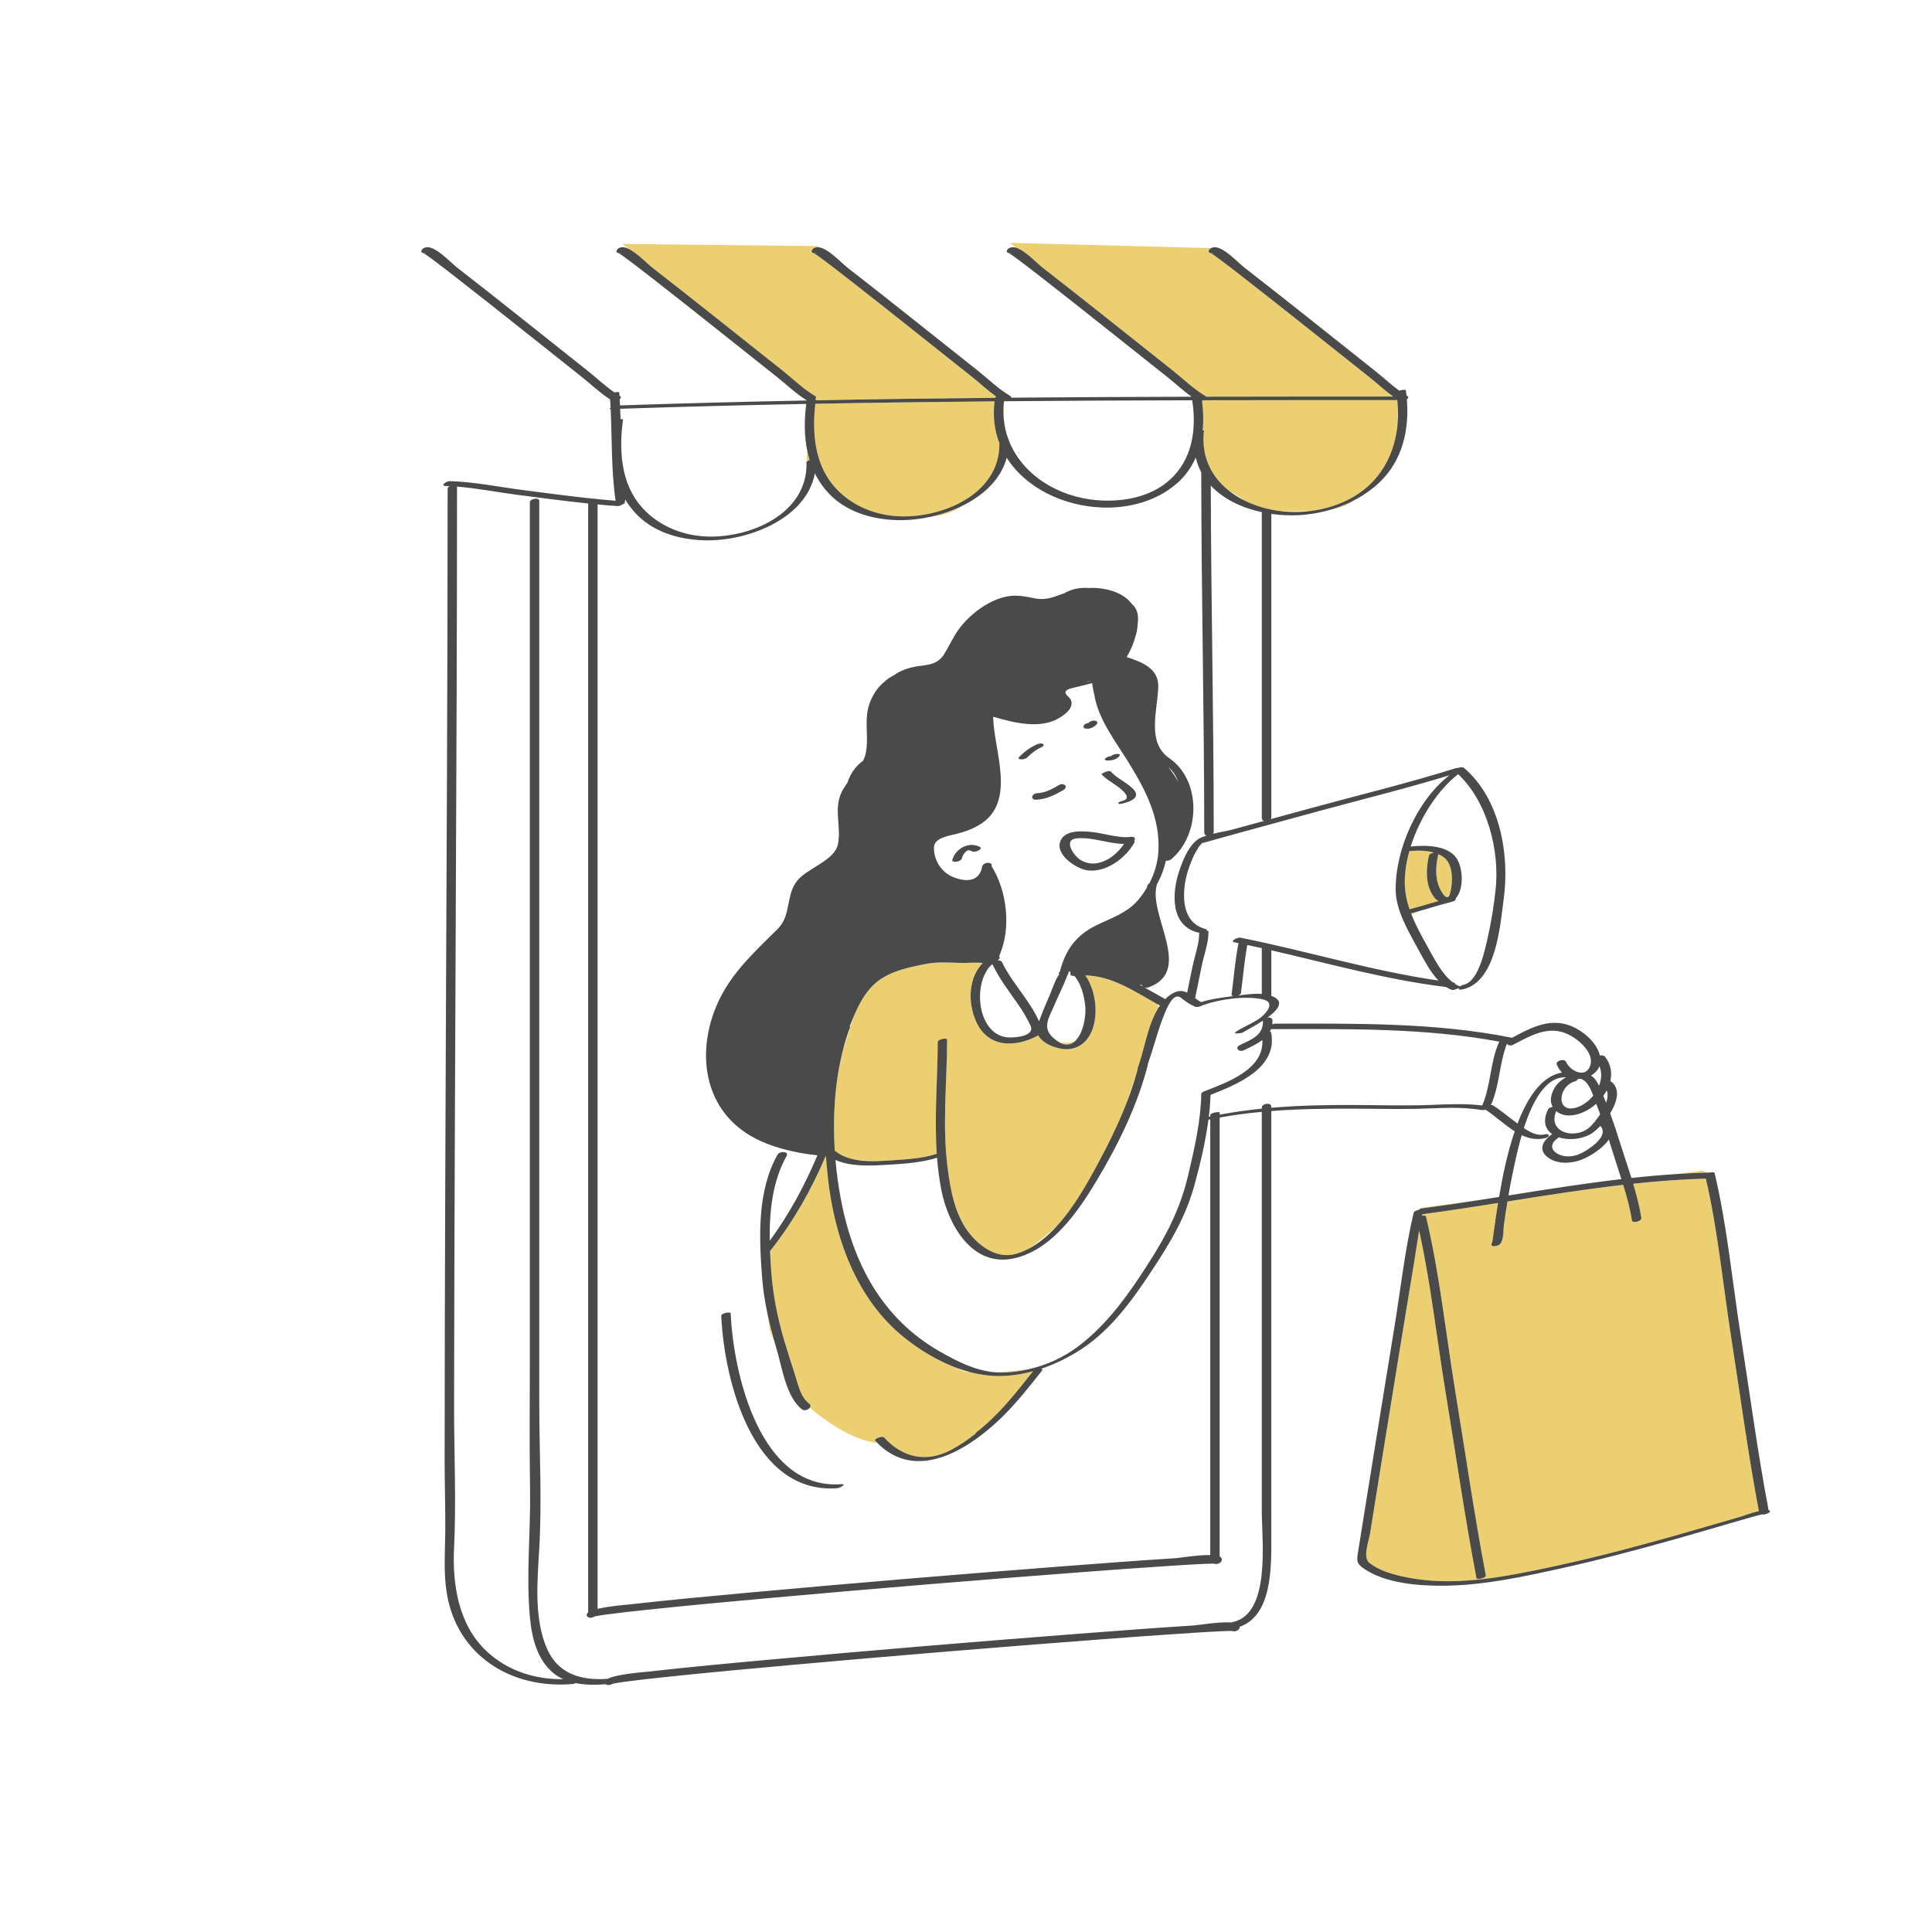 <?xml version="1.0" standalone="no"?>
<svg version="1.1" id="Layer_1" xmlns="http://www.w3.org/2000/svg" xmlns:xlink="http://www.w3.org/1999/xlink" x="0px" y="0px" width="595.28px" height="595.28px" viewBox="0 0 595.28 595.28" enable-background="new 0 0 595.28 595.28" xml:space="preserve">
<path id="color_x5F_2" fill="#ebcf71" d="M434.918,281.814c-0.053-0.135-0.107-0.269-0.159-0.404
	c0.876-0.232,1.752-0.466,2.623-0.715L434.918,281.814z M445.836,276.426c0.276-0.314,0.608-0.714,0.95-1.167
	c0.01-0.031,0.021-0.053,0.029-0.085c0.811-2.962,1.029-8.18-1.43-10.566c-0.624-0.606-1.383-1.071-2.218-1.434
	c-0.741,3.262-1.075,6.94,0.263,10.113C443.887,274.369,444.948,276.389,445.836,276.426z M434.309,280.17
	c2.99-0.789,5.947-1.696,8.919-2.551c-0.477-0.26-0.912-0.601-1.26-1.051c-2.837-3.683-2.661-8.675-1.68-12.987
	c0.099-0.431,0.848-0.763,1.559-0.88c-2.437-0.697-5.279-0.696-7.604-0.472c-1.185,4.243-1.687,8.476-1.258,12.295
	C433.196,276.409,433.669,278.301,434.309,280.17z M437.61,372.457c0.149-0.062,0.311-0.109,0.481-0.131
	c5.772-0.759,11.534-1.616,17.292-2.509l-17.725,2.343L437.61,372.457z M525.599,363.144c-7.499,0.215-14.959,0.785-22.395,1.577
	c1.059,3.515,1.985,7.056,2.521,10.568c0.156,1.024-2.758,1.697-2.898,0.776c-0.558-3.655-1.564-7.347-2.691-11
	c-11.928,1.366-23.797,3.252-35.667,5.136c-0.396,2.41-0.766,4.823-1.103,7.243c-0.212,1.521,0.076,5.632-1.805,6.267
	c-0.389,0.13-1.551,0.525-1.892,0.07c-0.093-0.124-0.128-0.198-0.153-0.343c-0.029-0.173,0.057-0.338,0.214-0.485
	c0.035-0.123,0.075-0.281,0.112-0.519c0.133-0.843,0.25-1.688,0.366-2.533c0.358-2.589,0.718-5.179,1.128-7.76
	c0.078-0.494,0.16-0.987,0.241-1.481c-7.772,1.23-15.548,2.436-23.343,3.467c-0.034,0.154-0.064,0.309-0.098,0.463
	c0.608-0.107,1.168-0.065,1.24,0.238c4.197,17.644,6.11,36.115,9.041,53.999c3.09,18.852,5.817,37.811,9.389,56.58
	c0.149,0.789-2.766,1.473-2.898,0.776c-3.637-19.116-6.412-38.426-9.56-57.627c-2.679-16.347-4.518-33.186-8.085-49.41
	c-0.564,3.326-1.035,6.676-1.584,9.979c-3.127,18.818-6.178,37.648-9.22,56.48c-1.45,8.979-2.896,17.958-4.334,26.94
	c-0.361,2.256-2.31,7.293-0.229,8.962c2.791,2.238,6.513,3.384,9.953,4.167c13.572,3.09,27.259,0.972,40.705-1.73
	c2.379-0.479,4.749-0.996,7.119-1.516c6.6-1.516,13.686-3.232,20.655-4.97c3.031-0.792,6.057-1.605,9.078-2.437
	c9.004-2.477,17.956-5.126,26.928-7.716c0.45-0.13,3.23-1.159,5.593-1.723c-3.337-17.669-5.712-35.561-8.493-53.322
	C530.894,396.017,529.313,379.188,525.599,363.144z M542.45,466.371c0.018,0.042,0.041,0.069,0.063,0.1
	c0.002,0,0.005-0.001,0.007-0.002C542.492,466.439,542.466,466.409,542.45,466.371z M524.659,360.659l-8.117,1.073
	c2.996-0.196,5.997-0.348,9.005-0.439L524.659,360.659z M296.583,155.809c-3.034,1.5-6.308,2.62-9.57,3.362
	c0.049-0.004,0.1-0.008,0.147-0.012C290.893,158.848,293.896,157.657,296.583,155.809z M307.931,136.575
	c-1.486-3.848-2.069-8.179-1.494-12.918c-18.406,0.166-36.811,0.405-55.213,0.749c-1,8.576-0.294,18.035,5.368,24.961
	c4.854,5.937,12.237,9.218,19.832,9.682C289.944,159.874,308.142,152.415,307.931,136.575z M309.244,124.719
	c-0.114,1.56-0.095,3.076,0.052,4.542C309.327,127.4,309.289,125.809,309.244,124.719z M248.764,142.063
	c0.176-0.125,0.424-0.233,0.697-0.319c-0.274-0.895-0.52-1.799-0.713-2.718l-0.255,2.801L248.764,142.063z M248.501,123.298
	l0.006,0.097c0.049-0.001,0.097-0.002,0.145-0.003C248.601,123.362,248.552,123.328,248.501,123.298z M251.083,121.968
	c0.484,0.283,0.42,0.644,0.099,0.957c0.138,0.02,0.221,0.055,0.214,0.107c-0.014,0.101-0.024,0.204-0.038,0.305
	c18.419-0.351,36.839-0.593,55.261-0.764c0.071-0.149,0.18-0.282,0.315-0.397c-2.543-1.815-4.925-4.054-7.309-5.944
	c-6.463-5.125-12.914-10.267-19.376-15.394c-6.528-5.18-13.056-10.361-19.636-15.474c-2.334-1.814-4.667-3.631-7.042-5.392
	c-0.703-0.522-1.405-1.049-2.131-1.541c-0.739-0.501-1.131-0.332-0.041-0.424c0.033-0.022,0.067-0.044,0.102-0.067
	c-0.808,0.148-1.593-0.028-1.399-0.674c0.003-0.008,0.005-0.017,0.008-0.026c0.198-0.665,0.98-1.012,1.624-1.067
	c0.171-0.015,0.348-0.008,0.529,0.013l-0.436-0.36l-60-0.667l1.716,1.454c2.679,1.219,5.846,4.616,7.446,5.855
	c6.652,5.151,13.249,10.377,19.841,15.606c6.785,5.382,13.558,10.78,20.344,16.162C244.366,116.768,247.55,119.907,251.083,121.968z
	 M418.155,153.643c-2.4,1.34-4.953,2.416-7.588,3.229C413.468,156.337,415.922,155.223,418.155,153.643z M424.386,146.774
	c3.227-4.031,5.071-8.602,5.87-13.412c0.372-3.374,0.413-6.647,0.37-8.956c-0.027-0.375-0.064-0.751-0.102-1.127
	c-19.895,0-39.791,0.001-59.688,0.043c-0.151,0.072-0.313,0.133-0.477,0.182c0.41,3.024,0.508,6.097,0.203,9.094
	c0.243,0.007,0.402,0.043,0.395,0.109c-0.504,4.359,0.235,8.171,1.854,11.425c0.106,0.106,0.179,0.242,0.211,0.408
	c1.379,2.61,3.333,4.846,5.681,6.697c1.406,0.735,3.227,1.784,4.699,2.958c3.154,1.575,6.666,2.637,10.262,3.165
	c3.239,0.212,6.869,0.209,10.188,0.078C411.685,156.436,419.374,153.036,424.386,146.774z M371.614,122.225
	c19.218-0.042,38.436-0.045,57.651-0.045c-2.544-1.815-4.928-4.056-7.313-5.947c-6.464-5.125-12.915-10.267-19.377-15.394
	c-6.528-5.18-13.056-10.361-19.636-15.474c-2.334-1.814-4.667-3.631-7.041-5.392c-0.704-0.522-1.406-1.049-2.131-1.541
	c-0.74-0.501-1.131-0.332-0.042-0.424c0.034-0.022,0.067-0.044,0.102-0.067c-0.808,0.148-1.593-0.028-1.399-0.674
	c0.002-0.008,0.005-0.017,0.008-0.026c0.107-0.362,0.393-0.621,0.73-0.799l-62.007-1.615l1.903,1.503
	c2.808,0.846,6.431,4.785,8.18,6.139c6.652,5.151,13.248,10.377,19.84,15.606c6.785,5.382,13.559,10.78,20.345,16.162
	c3.192,2.532,6.376,5.671,9.909,7.732C371.474,122.048,371.559,122.135,371.614,122.225z M285.659,450.159
	c0.459-0.058,1.033-0.209,1.681-0.424c-0.941,0.198-1.884,0.331-2.823,0.401C284.923,450.182,285.313,450.203,285.659,450.159z
	 M237.159,409.659c0,0,0.648,1.768,1.621,4.271c-0.875-3.042-1.67-6.093-2.321-9.171L237.159,409.659z M299.032,422.824
	c-0.496-0.042-0.959-0.096-1.373-0.165c-0.709-0.118-1.656-0.517-2.769-1.125c-6.019-2.205-11.681-5.686-16.497-9.584
	c-14.704-11.904-21.316-30.892-23.327-49.189c-0.234-2.134-0.429-4.313-0.583-6.515c-0.027-0.003-0.062-0.007-0.094-0.01
	c-4.423,10.37-9.924,20.113-16.948,29.031c-0.042,0.053-0.108,0.103-0.187,0.152c0.089,2.199,0.228,4.368,0.385,6.479
	c0.543,7.292,1.965,14.367,4.057,21.371c1.042,3.488,2.155,6.952,3.272,10.417c1.007,3.125,1.645,6.699,4.355,8.825
	c0.48,0.377,0.478,0.813,0.229,1.182c2.409,2.248,5.191,4.128,8.105,5.969c5.643,3.564,10.037,4.651,12.686,4.953
	c-0.228-0.23-0.457-0.452-0.682-0.699c-0.513-0.563,2.197-1.591,2.723-1.015c5.681,6.234,13.05,7.938,20.791,3.779
	c2.684-1.441,5.165-3.155,7.516-5.044c-0.032-0.107,0.045-0.253,0.295-0.447c6.93-5.397,11.908-11.878,17.322-18.688
	c-3.453,0.943-6.996,1.482-10.527,1.485C304.845,423.986,301.912,423.562,299.032,422.824z M309.688,422.897
	c2.331-0.106,4.646-0.437,6.922-0.938c-2.458,0.272-6.353,0.66-10.143,0.856C307.521,422.911,308.592,422.947,309.688,422.897z
	 M356.565,309.38c-7.208-4.038-13.895-8.653-22.159-8.85c5.074,7.176,4.457,21.848-5.181,22.73c-2.727,0.25-7.79-1.347-9.319-4.233
	c-6.982,3.794-15.597,3.965-19.231-4.471c-2.545-5.908-2.27-13.316,2.151-17.848c-2.185-0.244-4.899,0.032-6.69-0.018
	c-3.516-0.098-7.26-0.382-10.734,0.289c-5.741,1.108-12.28,2.415-16.556,6.773c-2.511,2.56-4.136,5.597-5.521,8.794
	c-1.503,4.366-2.8,8.481-3.875,12.098c-2.306,9.627-2.891,19.952-2.237,29.994c0.123,0.023,0.229,0.063,0.31,0.126
	c1.693,1.354,3.797,2.132,6.051,2.556c2.301,0.179,4.937,0.34,7.529,0.407c1.361-0.051,2.678-0.142,3.892-0.229
	c4.337-0.313,9.399-0.551,13.628-2.003c-0.77-11.419,0.252-22.902,0.305-34.374c0.005-0.987,2.901-1.469,2.898-0.776
	c-0.061,13.211-1.543,26.454,0.16,39.629c0.847,6.543,2.172,13.857,6.158,19.317c3.252,4.454,8.842,8.694,14.709,7.085
	c1.412-0.387,2.77-0.94,4.08-1.623c2.826-1.943,6.014-4.603,8.552-6.832c5.398-5.87,9.618-13.49,12.826-19.456
	c3.197-5.945,6.257-12.146,8.755-18.525l2.094-6.282l0.928-2.608c0.153-0.532,0.307-1.063,0.45-1.597
	c-0.074-0.043-0.109-0.099-0.081-0.173c2.148-5.613,3.053-13.354,6.484-18.778L356.565,309.38z M331.215,320.818
	c-2.383,0.874-4.556,0.341-4.556,0.341l-2.49-1.724c0.028,0.028,0.049,0.056,0.078,0.084
	C327.244,322.419,329.555,322.323,331.215,320.818z"></path>
<path id="color_x5F_1" d="M349.265,243.242c2.326,2.484-1.012,3.735-3.152,4.265c-0.206,0.051-1.445,0.403-1.551,0.011
	c-0.104-0.386,1.144-0.715,1.348-0.765c2.996-0.74-0.024-3.284-1.265-4.215c-1.737-1.304-3.794-2.386-5.266-4.004
	c-0.108-0.12,2.321-1.412,2.898-0.776C344.267,239.947,347.229,241.067,349.265,243.242z M326.38,241.844
	c-2.154,1.229-4.292,2.479-6.832,2.558c-1.603,0.05-2.27,2.062-0.289,2.001c3.079-0.095,5.751-1.476,8.371-2.971
	C329.345,242.454,327.777,241.046,326.38,241.844z M341.262,234.331c1.372-0.002,3.033-0.307,3.768-1.595
	c0.3-0.525-1.042-0.439-1.195-0.415c-0.503,0.079-1.131,0.269-1.502,0.667c-0.612,0.031-1.392,0.267-1.794,0.719
	C340.08,234.221,340.932,234.332,341.262,234.331z M321.446,229.307c-0.449-0.421-1.42-0.173-1.902,0.03
	c-2.066,0.872-3.844,2.224-5.434,3.792c-1.169,1.154,1.688,0.955,2.293,0.357c1.244-1.229,2.613-2.433,4.242-3.12
	C320.922,230.25,321.91,229.742,321.446,229.307z M335.124,224.523c1.066-0.045,1.992-0.539,2.736-1.279
	c0.447-0.446,0.307-0.998-0.311-1.156c-0.676-0.174-1.553,0.054-2.049,0.549c-0.012,0.013-0.068,0.063-0.125,0.114
	c-0.573,0.058-1.416,0.431-1.533,1.038C333.707,224.487,334.683,224.542,335.124,224.523z M301.897,260.945
	c-3.378-1.75-7.485,0.498-8.478,3.991c-0.294,1.034,2.619,0.611,2.896-0.366c0.257-0.902,0.673-1.649,1.383-2.27
	c0.601-0.526,1.251-0.29,1.89,0.041C300.425,262.774,303.093,261.564,301.897,260.945z M349.518,259.024
	c0.112,0.171,0.118,0.399-0.052,0.695c-2.708,4.703-8.641,9.206-14.389,8.452c-3.378-0.443-10.344-4.938-8.227-9.302
	c1.564-3.223,6.586-2.809,9.508-2.522c3.812,0.375,8.277,1.999,12.093,1.502C349.64,257.695,349.865,258.396,349.518,259.024z
	 M346.33,260.017c-4.828-0.008-9.72-2.183-14.597-1.709c-4.207,0.409-1.029,5.22,1.127,6.61
	C337.706,268.041,343.546,264.309,346.33,260.017z M542.52,466.469c-0.027-0.03-0.054-0.06-0.069-0.098
	c0.018,0.042,0.041,0.069,0.063,0.1c0.249,0.352,0.685,0.033-0.605,0.37c-0.666,0.174-1.331,0.353-1.994,0.538
	c-1.898,0.532-3.793,1.082-5.686,1.634c-6.022,1.759-12.042,3.528-18.082,5.226c-11.573,3.254-23.201,6.357-34.942,8.953
	c-11.679,2.582-23.604,5.19-35.606,5.381c-7.975,0.127-18.717-0.575-25.531-5.379c-2.204-1.555-2.037-2.458-1.63-5.007
	c0.581-3.645,1.165-7.29,1.75-10.934c3.123-19.454,6.269-38.905,9.45-58.35c1.914-11.697,3.223-23.741,5.939-35.289
	c0.086-0.365,0.771-0.656,1.451-0.786c0.161-0.148,0.357-0.278,0.584-0.371c0.149-0.062,0.311-0.109,0.481-0.131
	c5.772-0.759,11.534-1.616,17.292-2.509c2.168-0.336,4.336-0.677,6.504-1.02c1.068-6.306,2.368-12.601,4.313-18.689
	c0.158-0.496,0.328-1.01,0.508-1.536c-3.172-1.994-6.106-4.786-8.98-6.648c-0.494,0.106-1.003,0.135-1.298,0.084
	c-6.437-1.113-12.889-0.534-19.373-0.377c-6.803,0.164-13.614-0.028-20.418-0.044c-8.33-0.021-16.654,0.097-24.932,0.741
	c0,28.109,0,56.218,0,84.326c0,15.806,0,31.612,0,47.419c0,8.776,0.267,23.638-9.711,27.142c0.063,0.971-1.352,1.667-2.22,1.35
	c0.036,0.005,0.024-0.008-0.084-0.024c0,0,0,0-0.001,0c-0.114-0.017-0.33-0.033-0.704-0.026c-0.84,0.015-1.679,0.046-2.518,0.083
	c-2.943,0.132-5.885,0.311-8.825,0.498c-9.692,0.618-19.378,1.334-29.062,2.068c-31.598,2.395-63.182,5.004-94.742,7.842
	c-12.893,1.16-25.785,2.336-38.658,3.701c-4.034,0.428-8.07,0.858-12.092,1.394c-1.174,0.156-2.354,0.305-3.519,0.523
	c-0.479,0.09-0.749,0.149-0.889,0.179c-0.588,0.411-1.497,0.549-2.031,0.139c-3.018,0.23-6.258,0.265-9.302-0.353
	c-0.244,0.145-0.537,0.252-0.855,0.28c-18.702,1.638-35.627-8.543-38.826-27.924c-1.056-6.392-0.531-12.561-0.477-18.993
	c0.063-7.316-0.197-14.631-0.195-21.948c0.003-13.983,0.023-27.966,0.057-41.949c0.07-29.39,0.188-58.779,0.314-88.169
	c0.243-56.444,0.547-112.889,0.55-169.333c0-0.298,0.274-0.562,0.652-0.75c-0.389-0.019-0.779-0.048-1.167-0.059
	c-1.953-0.054,0.168-1.528,1.166-1.5c7.572,0.21,15.28,1.826,22.78,2.786c7.172,0.917,14.355,1.888,21.556,2.638
	c0.289-0.025,0.565-0.002,0.782,0.082c1.994,0.203,3.989,0.384,5.987,0.545c-1.355-9.367-1.088-18.821-1.515-28.25
	c-0.544,0.015-0.406-0.166-0.019-0.385c-0.041-0.868-0.099-1.735-0.154-2.603c-3.044-1.926-5.829-4.612-8.616-6.823
	c-6.464-5.125-12.915-10.267-19.376-15.394c-6.528-5.18-13.056-10.361-19.635-15.474c-2.335-1.814-4.668-3.631-7.042-5.392
	c-0.703-0.522-1.405-1.049-2.131-1.541c-0.739-0.502-1.13-0.332-0.041-0.424c0.033-0.022,0.067-0.044,0.101-0.066
	c-0.807,0.148-1.591-0.029-1.398-0.675c0.002-0.008,0.005-0.017,0.008-0.026c0.197-0.666,0.98-1.012,1.624-1.067
	c2.879-0.245,7.37,4.737,9.382,6.295c6.652,5.151,13.248,10.377,19.84,15.606c6.785,5.382,13.559,10.78,20.344,16.162
	c2.688,2.132,5.373,4.687,8.262,6.674c0.733-0.164,1.483-0.178,1.5,0.049c0.023,0.317,0.035,0.635,0.057,0.952
	c0.03,0.018,0.061,0.039,0.091,0.057c0.54,0.315,0.394,0.727-0.025,1.061c0.037,0.628,0.082,1.255,0.111,1.884
	c19.152-0.648,38.308-1.141,57.466-1.519c0.049-0.001,0.097-0.002,0.145-0.003c-0.051-0.03-0.1-0.063-0.15-0.094
	c-3.195-1.936-6.098-4.762-9.002-7.065c-6.464-5.125-12.915-10.267-19.377-15.394c-6.527-5.18-13.055-10.361-19.635-15.474
	c-2.335-1.814-4.668-3.631-7.042-5.392c-0.704-0.522-1.406-1.049-2.131-1.541c-0.74-0.501-1.132-0.332-0.042-0.424
	c0.034-0.022,0.068-0.045,0.103-0.067c-0.808,0.149-1.595-0.027-1.4-0.674c0.002-0.008,0.005-0.017,0.008-0.026
	c0.199-0.665,0.979-1.012,1.624-1.067c0.589-0.05,1.248,0.126,1.937,0.44c2.679,1.219,5.846,4.616,7.446,5.855
	c6.652,5.151,13.249,10.377,19.841,15.606c6.785,5.382,13.558,10.78,20.344,16.162c3.192,2.532,6.376,5.671,9.909,7.732
	c0.484,0.283,0.42,0.644,0.099,0.957c0.138,0.02,0.221,0.055,0.214,0.107c-0.014,0.101-0.024,0.204-0.038,0.305
	c18.419-0.351,36.839-0.593,55.261-0.764c0.071-0.149,0.18-0.282,0.315-0.397c-2.543-1.815-4.925-4.054-7.309-5.944
	c-6.463-5.125-12.914-10.267-19.376-15.394c-6.528-5.18-13.056-10.361-19.636-15.474c-2.334-1.814-4.667-3.631-7.042-5.392
	c-0.703-0.522-1.405-1.049-2.131-1.541c-0.739-0.501-1.131-0.332-0.041-0.424c0.033-0.022,0.067-0.044,0.102-0.067
	c-0.808,0.148-1.593-0.028-1.399-0.674c0.003-0.008,0.005-0.017,0.008-0.026c0.198-0.665,0.98-1.012,1.624-1.067
	c0.171-0.015,0.348-0.008,0.529,0.013c2.875,0.324,6.96,4.816,8.854,6.282c6.652,5.151,13.248,10.377,19.84,15.606
	c6.785,5.382,13.559,10.78,20.345,16.162c3.192,2.532,6.376,5.671,9.909,7.732c0.287,0.167,0.373,0.362,0.336,0.559
	c18.533-0.158,37.066-0.243,55.601-0.29c-2.575-1.825-4.984-4.093-7.395-6.005c-6.464-5.125-12.915-10.267-19.377-15.394
	c-6.527-5.18-13.055-10.361-19.635-15.474c-2.334-1.814-4.667-3.631-7.041-5.392c-0.704-0.522-1.405-1.049-2.131-1.541
	c-0.74-0.502-1.13-0.332-0.041-0.424c0.033-0.022,0.066-0.043,0.1-0.065c-0.806,0.147-1.589-0.029-1.397-0.676
	c0.002-0.008,0.005-0.017,0.008-0.026c0.197-0.666,0.981-1.012,1.624-1.067c0.376-0.032,0.78,0.029,1.202,0.156
	c2.808,0.846,6.431,4.785,8.18,6.139c6.652,5.151,13.248,10.377,19.84,15.606c6.785,5.382,13.559,10.78,20.345,16.162
	c3.192,2.532,6.376,5.671,9.909,7.732c0.137,0.08,0.222,0.167,0.277,0.257c19.218-0.042,38.436-0.045,57.651-0.045
	c-2.544-1.815-4.928-4.056-7.313-5.947c-6.464-5.125-12.915-10.267-19.377-15.394c-6.528-5.18-13.056-10.361-19.636-15.474
	c-2.334-1.814-4.667-3.631-7.041-5.392c-0.704-0.522-1.406-1.049-2.131-1.541c-0.74-0.501-1.131-0.332-0.042-0.424
	c0.034-0.022,0.067-0.044,0.102-0.067c-0.808,0.148-1.593-0.028-1.399-0.674c0.002-0.008,0.005-0.017,0.008-0.026
	c0.107-0.362,0.393-0.621,0.73-0.799c0.282-0.149,0.6-0.243,0.894-0.268c2.879-0.245,7.37,4.737,9.382,6.295
	c6.654,5.151,13.25,10.377,19.842,15.606c6.785,5.382,13.559,10.78,20.344,16.162c2.449,1.942,4.895,4.237,7.494,6.133
	c0.839-0.295,1.989-0.412,2.035-0.102c0.076,0.527,0.139,1.057,0.197,1.586c0.062,0.037,0.121,0.079,0.183,0.114
	c0.56,0.327,0.385,0.758-0.069,1.098c0.782,9.338-1.366,18.845-8.414,25.542c-2.075,1.971-4.405,3.643-6.898,5.035
	c-2.4,1.34-4.953,2.416-7.588,3.229c-2.597,0.801-5.27,1.354-7.949,1.654c-3.498,0.391-7.233,0.337-10.911-0.19
	c0,31.17,0,62.34,0,93.51c0,0.205-0.085,0.386-0.218,0.543c4.397-1.199,8.793-2.404,13.191-3.6
	c14.579-3.964,29.344-7.545,43.762-12.075c0.325-0.102,0.585-0.115,0.81-0.094c0.653-0.247,1.437-0.347,1.778-0.055
	c11.134,9.476,14.135,26.589,12.283,40.399c-1.112,8.301-2.34,25.819-12.819,27.903c-0.995,0.198-1.21-0.093-1.018-0.467
	c-0.644,0.343-1.692,0.76-2.204,0.576c-0.598-0.214-1.173-0.507-1.725-0.862c-18.217-2.212-35.963-7.197-53.841-11.307
	c0,1.464,0,2.928,0,4.392c0,1.326,0,2.651,0,3.977c0,1.756,0,3.512,0,5.268c0,0.13-0.038,0.249-0.095,0.36
	c4.446,1.555,2.236,4.299-1.088,6.718c0.738-0.104,1.496,0.128,1.526,0.864c0.019,0.446-0.014,0.86-0.066,1.261
	c0.302-0.15,0.62-0.25,0.889-0.25c24.35-0.007,49.016-0.444,73.003,4.354c4.975-2.643,10.105-5.511,15.908-4.33
	c4.463,0.909,10.017,5.066,11.172,9.813c0.59-0.147,1.235-0.075,1.583,0.371c1.811,2.32,2.194,4.945,1.623,7.462
	c3.235,2.155,2.198,6.312-0.054,9.961c1.152,3.161,2.205,6.36,3.206,9.569c1.054,3.379,2.248,6.85,3.348,10.355
	c4.616-0.502,9.241-0.917,13.88-1.22c2.996-0.196,5.997-0.348,9.005-0.439c0.221-0.007,0.441-0.02,0.662-0.026
	c0.191-0.005,0.351,0.012,0.492,0.039c0.731-0.194,1.513-0.203,1.599,0.16c3.865,16.313,5.443,33.472,8.035,50.02
	c2.798,17.87,5.183,35.873,8.553,53.647c0.01,0.049,0.006,0.098-0.006,0.145c0.231,0.058,0.4,0.156,0.467,0.316
	C545.592,466.18,543.047,467.048,542.52,466.469z M493.107,346.911c-1.07,1.125-2.143,2.021-3.032,2.533
	c-2.797,1.613-6.785,1.965-9.793,0.98c-0.079,0.081-0.172,0.164-0.296,0.25c-3.886,2.701-0.606,5.519,2.974,5.629
	c2.025,0.063,3.821-0.643,5.53-1.68C491.047,353.072,495.594,349.721,493.107,346.911z M486.042,341.15
	c1.829-0.634,3.549-1.947,4.867-3.587c-0.818-2.143-1.935-4.479-3.459-4.979c-0.142-0.046-0.225-0.106-0.262-0.176
	c-0.343,0.036-0.681,0.06-1.009,0.058c0,0,0,0-0.001,0c-0.154,0.31-0.465,0.588-0.968,0.738
	C479.83,334.804,479.388,343.458,486.042,341.15z M479.493,342.345c-2.894,6.867,6.445,9.032,10.705,4.587
	c0.756-0.788,1.855-2.102,2.845-3.61c-0.335-0.907-0.67-1.814-1.028-2.712c-0.063-0.156-0.129-0.336-0.198-0.526
	c-2.436,2.19-5.532,3.628-8.519,3.62C481.886,343.699,480.511,343.202,479.493,342.345z M495.063,335.975
	c-0.306,0.576-0.658,1.134-1.048,1.672c0.298,0.706,0.572,1.421,0.854,2.133C495.354,338.409,495.509,337.075,495.063,335.975z
	 M492.822,328.54c-0.495,1.198-1.469,2.19-2.627,2.875c1.044,0.558,1.854,1.809,2.495,3.115
	C493.465,332.566,493.616,330.455,492.822,328.54z M388.968,307.885c-5.217-1.096-12.901-0.082-18.199,1.772
	c-0.613,0.343-1.69,0.688-2.098,0.582c-0.433-0.003-0.785-0.107-0.846-0.283c-1.497-0.583-2.623-1.511-3.953-2.529
	c-2.328-1.781-4.259,3.028-5.051,4.924c-2.111,5.051-3.314,10.403-5.187,15.535c0.041,0.063,0.06,0.139,0.035,0.231
	c-3.216,12.51-9.197,24.71-15.815,35.731c-5.732,9.546-13.779,21.28-25.411,23.868c-12.968,2.885-20.332-10.444-22.425-21.176
	c-0.637-3.265-1.042-6.538-1.301-9.815c-4.725,1.484-10.118,1.861-14.924,2.143c-5.009,0.293-11.474,0.742-16.372-1.483
	c0.341,3.885,0.856,7.715,1.535,11.427c3.666,20.054,12.642,37.4,30.764,47.694c5.298,3.009,10.702,5.763,16.746,6.31
	c1.054,0.095,2.125,0.131,3.221,0.082c2.331-0.106,4.646-0.437,6.922-0.938c5.574-1.227,10.896-3.59,15.476-7.022
	c9.301-6.97,15.948-16.556,22.133-26.252c5.582-8.753,9.574-16.715,11.953-26.897c1.865-7.988,3.826-16.519,3.962-24.771
	c0.002-0.108,0.065-0.207,0.167-0.298c0.128-0.15,0.347-0.298,0.686-0.432c7.072-2.794,18.471-6.718,17.964-15.844
	c-1.684,1.281-3.795,2.218-5.685,3.153c-1.426,0.705-3.031-0.698-1.25-1.58c3.356-1.661,7.29-2.965,7.11-7.375
	c-0.003-0.059,0.008-0.114,0.019-0.169c-2.536,1.66-5.256,3.045-6.074,3.581c-0.563,0.368-3.486,0.646-2.242-0.169
	c2.25-1.472,4.795-2.438,7.032-3.937C389.708,312.709,393.507,308.839,388.968,307.885z M351.819,303.484
	c-0.207-0.013-0.44-0.033-0.688-0.057c0.312,0.167,0.622,0.338,0.933,0.509C351.915,303.802,351.825,303.646,351.819,303.484z
	 M357.388,309.831c-0.02-0.009-0.041-0.014-0.059-0.023c-0.256-0.141-0.509-0.285-0.764-0.427
	c-7.208-4.038-13.895-8.653-22.159-8.85c5.074,7.176,4.457,21.848-5.181,22.73c-2.727,0.25-7.79-1.347-9.319-4.233
	c-6.982,3.794-15.597,3.965-19.231-4.471c-2.545-5.908-2.27-13.316,2.151-17.848c-2.185-0.244-4.899,0.032-6.69-0.018
	c-3.516-0.098-7.26-0.382-10.734,0.289c-5.741,1.108-12.28,2.415-16.556,6.773c-2.511,2.56-4.136,5.597-5.521,8.794
	c-0.531,1.228-1.031,2.478-1.526,3.736c0.128,0.03,0.196,0.078,0.169,0.147c-0.317,0.794-0.624,1.592-0.889,2.406
	c-0.618,1.901-1.158,3.841-1.629,5.81c-2.306,9.627-2.891,19.952-2.237,29.994c0.123,0.023,0.229,0.063,0.31,0.126
	c1.693,1.354,3.797,2.132,6.051,2.556c2.443,0.46,5.061,0.501,7.529,0.407c1.361-0.051,2.678-0.142,3.892-0.229
	c4.337-0.313,9.399-0.551,13.628-2.003c-0.77-11.419,0.252-22.902,0.305-34.374c0.005-0.987,2.901-1.469,2.898-0.776
	c-0.061,13.211-1.543,26.454,0.16,39.629c0.847,6.543,2.172,13.857,6.158,19.317c3.252,4.454,8.842,8.694,14.709,7.085
	c1.412-0.387,2.77-0.94,4.08-1.623c3.131-1.633,5.977-4.032,8.552-6.832c5.398-5.87,9.618-13.49,12.826-19.456
	c3.197-5.945,6.257-12.146,8.755-18.525c1.146-2.927,2.154-5.895,3.021-8.89c0.153-0.532,0.307-1.063,0.45-1.597
	c-0.074-0.043-0.109-0.099-0.081-0.173c2.148-5.613,3.053-13.354,6.484-18.778C357.085,310.274,357.233,310.05,357.388,309.831z
	 M324.169,319.436c0.028,0.028,0.049,0.056,0.078,0.084c2.997,2.899,5.308,2.803,6.968,1.298c2.558-2.319,3.566-7.994,3.126-11.28
	c-0.4-2.994-1.262-6.486-3.313-8.851c-0.004,0-0.007,0-0.011,0.001c-1.123,0.138-1.393-0.485-1.127-1.085
	c-0.178-0.139-0.363-0.27-0.555-0.394c-0.07,0.294-0.143,0.587-0.209,0.884c-0.022,0.102-0.103,0.197-0.215,0.286
	c-1.102,3.179-2.787,6.258-4.063,9.346C323.388,313.264,321.07,316.342,324.169,319.436z M317.521,316.042
	c-1.09-2.413-2.46-4.64-3.977-6.806c-2.727-3.893-5.608-7.663-7.685-11.958c-0.023-0.048-0.032-0.094-0.044-0.141
	c-0.086,0.023-0.174,0.043-0.263,0.06c-6.161,5.796-4.388,21.971,5.231,22.456C312.833,319.756,318.971,319.252,317.521,316.042z
	 M356.909,262.461c0.648-10.352-3.966-19.093-9.26-27.667c-3.914-6.338-9.413-13.353-10.517-21.012
	c-0.323-1.2-0.509-2.311-0.615-3.292c-1.82,0.489-3.659,0.892-5.489,1.353c-1.467,0.37-3.826,0.81-2.193,2.485
	c0.243,0.249,0.91,0.883,1.063,1.209c1.174,2.505-1.752,4.637-3.67,5.76c-5.811,3.401-13.709,1.423-19.934-0.382l-0.309-0.015
	c0.016,0.07,0.029,0.141,0.031,0.22c0.226,10.257,7.254,25.92-4.059,32.907c-2.387,1.474-4.798,2.302-7.502,2.971
	c-2.18,0.539-6.632,1.152-6.693,4.123c-0.077,3.807,2.247,7.584,5.787,9.061c3.73,1.555,8.175,1.785,9.062-3.149
	c0.248-1.382,3.22-1.712,2.945-0.184c-0.005,0.026-0.013,0.049-0.019,0.076c4.748,7.513,6.15,19.279,2.304,27.652
	c0.306,0.366,0.255,0.896-0.485,1.329c0.002,0.004,0.008,0.008,0.011,0.012c0.584-0.05,1.16,0.106,1.391,0.583
	c3.113,6.442,8.509,11.659,11.38,18.196c1.037-2.849,2.232-5.643,3.432-8.424c0.43-0.996,1.932-5.249,2.766-5.96
	c0.01-0.04,0.02-0.078,0.028-0.117c-0.157-0.12-0.193-0.304-0.016-0.57c0.028-0.042,0.057-0.084,0.085-0.127
	c0.036-0.054,0.088-0.104,0.136-0.154c1.667-6.457,4.785-11.018,10.98-14.117c4.476-2.239,9.502-3.785,12.903-7.665
	c1.095-1.249,2.064-2.611,2.919-4.044c0.045-0.233,0.096-0.463,0.163-0.683c0.082-0.27,0.311-0.495,0.601-0.667
	C355.699,269.162,356.696,265.861,356.909,262.461z M335.493,209.972c0.266-0.071,0.523-0.169,0.783-0.259l-2.006,0.501
	C334.839,210.111,335.274,210.031,335.493,209.972z M363.112,240.957c-0.689-1.762-1.662-3.414-3.107-4.554
	C361.03,237.675,362.124,239.171,363.112,240.957z M318.341,185.753c-0.312-0.054-0.621-0.116-0.931-0.176
	C317.68,185.66,317.988,185.721,318.341,185.753z M388.782,292.141c-1.49-0.333-2.981-0.659-4.474-0.976
	c-0.888,4.916-1.317,9.891-1.956,14.843c-0.039,0.303-0.43,0.566-0.911,0.739c2.285-0.307,4.927-0.683,7.336-0.505
	c0-1.607,0-3.215,0-4.822c0-1.325,0-2.651,0-3.977c0-1.756,0-3.513,0-5.269C388.777,292.163,388.782,292.152,388.782,292.141z
	 M449.272,238.533c-6.266,4.888-11.854,13.513-14.615,22.294c4.518-0.482,10.982-0.423,13.898,3.294
	c2.257,2.877,2.637,9.844-0.035,12.691c0.144,0.321-0.177,0.781-1.092,1.015c-3.375,0.864-6.698,1.91-10.047,2.866
	c-0.871,0.249-1.747,0.483-2.623,0.715c0.052,0.135,0.106,0.27,0.159,0.404c1.384,3.514,3.263,6.917,5.004,10.006
	c1.905,3.38,4.306,8.319,7.755,10.899c0.047,0.005,0.095,0.013,0.143,0.019c0.469,0.056,0.565,0.214,0.457,0.405
	c0.507,0.326,1.037,0.595,1.59,0.805c0.283-0.235,0.669-0.442,1.067-0.521c4.68-0.931,6.616-10.84,7.466-14.577
	c1.106-4.864,1.887-9.794,2.424-14.753C462.119,262.15,458.312,247.013,449.272,238.533z M434.309,280.17
	c2.99-0.789,5.947-1.696,8.919-2.551c-0.477-0.26-0.912-0.601-1.26-1.051c-2.837-3.683-2.661-8.675-1.68-12.987
	c0.099-0.431,0.848-0.763,1.559-0.88c-2.437-0.697-5.279-0.696-7.604-0.472c-1.185,4.243-1.687,8.476-1.258,12.295
	C433.196,276.409,433.669,278.301,434.309,280.17z M446.786,275.259c0.01-0.031,0.021-0.053,0.029-0.085
	c0.811-2.962,1.029-8.18-1.43-10.566c-0.624-0.606-1.383-1.071-2.218-1.434c-0.741,3.262-1.075,6.94,0.263,10.113
	c0.456,1.083,1.518,3.103,2.405,3.14C446.2,276.44,446.534,276.118,446.786,275.259z M382.226,256.502
	c-2.87,0.789-5.741,1.576-8.605,2.388c-0.837,0.237-1.675,0.473-2.508,0.723c-0.764,0.229-0.905,0.514-0.093-0.14
	c-0.142,0.114-0.364,0.204-0.621,0.269c-0.384,0.454-0.872,0.949-1.056,1.239c-0.688,1.09-1.324,2.215-1.838,3.4
	c-1.163,2.684-2.123,5.531-2.485,8.446c-0.708,5.694,0.265,11.985,6.722,13.5c0.248,0.058,0.15,0.208-0.114,0.379
	c0.413-0.01,0.724,0.101,0.729,0.403c0.001,0.062-0.007,0.126-0.007,0.189c0.001,0,0.001,0,0.002,0
	c-0.001,0.002-0.001,0.004-0.002,0.007c0.004,3.241-1.395,6.979-2.038,10.115c-0.69,3.372-1.384,6.743-2.079,10.113
	c0.599,0.46,1.212,0.904,1.889,1.229c3.169-1.016,6.62-1.426,9.885-1.831c-0.342-0.054-0.572-0.208-0.534-0.501
	c0.668-5.189,1.095-10.405,2.073-15.55c0.017-0.09,0.069-0.175,0.14-0.257c-0.444-0.09-0.888-0.186-1.332-0.274
	c-1.589-0.316,1.002-1.597,1.811-1.436c20.386,4.056,40.438,10.242,61.035,13.209c-2.639-2.775-4.656-6.742-6.174-9.529
	c-2.939-5.394-6.948-12.037-7-18.371c-0.101-12.466,6.529-27.508,16.528-35.332c-13.024,3.992-26.313,7.254-39.45,10.826
	C398.809,251.975,390.514,254.225,382.226,256.502z M388.777,252.09c0-31.331,0-62.662,0-93.992c0-0.098,0.024-0.19,0.058-0.278
	c-6.127-1.314-11.858-4.004-15.773-8.204c0.085,35.575,0.894,71.146,0.907,106.721c0,0.21-0.089,0.396-0.229,0.558
	c2.104-0.504,4.301-0.832,5.9-1.272c3.274-0.902,6.553-1.788,9.829-2.683C389.07,252.826,388.777,252.556,388.777,252.09z
	 M370.837,123.322c-0.151,0.072-0.313,0.133-0.477,0.182c0.41,3.024,0.508,6.097,0.203,9.094c0.243,0.007,0.402,0.043,0.395,0.109
	c-0.504,4.359,0.235,8.171,1.854,11.425c0.106,0.106,0.179,0.242,0.211,0.408c1.379,2.61,3.333,4.846,5.681,6.697
	c1.436,1.131,3.015,2.118,4.699,2.958c3.154,1.575,6.666,2.637,10.262,3.165c2.232,0.328,4.496,0.455,6.723,0.368
	c1.152-0.045,2.311-0.142,3.465-0.29c7.832-1.002,15.521-4.402,20.533-10.664c3.227-4.031,5.071-8.602,5.87-13.412
	c0.485-2.919,0.589-5.925,0.37-8.956c-0.027-0.375-0.064-0.751-0.102-1.127C410.63,123.279,390.733,123.28,370.837,123.322z
	 M309.348,123.628c-0.041,0.366-0.077,0.729-0.104,1.09c-0.114,1.56-0.095,3.076,0.052,4.542c0.213,2.136,0.694,4.167,1.402,6.083
	c0.082,0.029,0.131,0.072,0.133,0.128c0.002,0.075-0.003,0.146-0.002,0.22c4.085,10.561,15.18,17.503,27.365,18.439
	c7.674,0.589,16.115-0.885,22.061-6.124c7.055-6.217,8.465-15.518,7.115-24.431c-0.013-0.084-0.014-0.167-0.004-0.246
	C348.026,123.377,328.687,123.463,309.348,123.628z M251.224,124.406c-1,8.576-0.294,18.035,5.368,24.961
	c4.854,5.937,12.237,9.218,19.832,9.682c13.521,0.826,31.718-6.634,31.507-22.474c-1.486-3.848-2.069-8.179-1.494-12.918
	C288.03,123.822,269.626,124.062,251.224,124.406z M191.083,125.95c0.045,1.062,0.086,2.123,0.117,3.185
	c0.441-0.026,0.773,0.014,0.76,0.117c-0.385,2.781-0.604,5.678-0.544,8.568c0.001,0.04,0.003,0.08,0.004,0.12
	c0.149,6.345,1.655,12.654,5.736,17.646c4.853,5.937,12.237,9.218,19.831,9.682c13.615,0.832,31.979-6.733,31.51-22.8
	c-0.004-0.149,0.099-0.285,0.267-0.406c0.176-0.125,0.424-0.233,0.697-0.319c-0.274-0.895-0.52-1.799-0.713-2.718
	c-0.988-4.697-0.953-9.684-0.33-14.569C229.304,124.825,210.192,125.314,191.083,125.95z M184.127,155.422c0,2.177,0,4.354,0,6.531
	c0,111.256,0,222.512,0,333.768c3.678-0.891,9.118-1.29,9.686-1.354c12.508-1.417,25.047-2.573,37.583-3.717
	c31.663-2.891,63.353-5.529,95.055-7.968c11.957-0.92,23.916-1.832,35.885-2.589c1.102-0.07,6.758-1.018,10.563-0.956
	c0-44.75,0-89.499,0-134.249c-0.188,0.039-0.375,0.074-0.563,0.113c-0.888,6.749-2.508,13.537-4.238,19.901
	c-2.738,10.069-7.562,18.058-13.286,26.718c-5.81,8.788-12.294,17.832-21.179,23.778c-3.915,2.62-8.303,4.835-12.9,6.362
	c0.394,0.047,0.604,0.208,0.35,0.529c-3.955,4.972-7.709,9.756-12.094,14.098c-0.007,0.008-0.006,0.013-0.015,0.021
	c-0.638,0.628-1.301,1.259-1.985,1.887c-0.012,0.011-0.023,0.021-0.035,0.032c-0.569,0.521-1.156,1.038-1.754,1.55
	c-5.234,4.486-11.518,8.524-17.858,9.854c-0.941,0.198-1.884,0.331-2.823,0.401c-4.939,0.371-9.82-1.119-14.172-5.524
	c-0.228-0.23-0.457-0.452-0.682-0.699c-0.513-0.563,2.197-1.591,2.723-1.015c5.681,6.234,13.05,7.938,20.791,3.779
	c2.684-1.441,5.165-3.155,7.516-5.044c-0.032-0.107,0.045-0.253,0.295-0.447c6.93-5.397,11.908-11.878,17.322-18.688
	c-3.453,0.943-6.996,1.482-10.527,1.485c-2.938,0.002-5.87-0.422-8.75-1.16c-1.395-0.357-2.777-0.79-4.142-1.29
	c-6.019-2.205-11.681-5.686-16.497-9.584c-14.704-11.904-21.316-30.892-23.327-49.189c-0.234-2.134-0.429-4.313-0.583-6.515
	c-0.027-0.003-0.062-0.007-0.094-0.01c-4.423,10.37-9.924,20.113-16.948,29.031c-0.042,0.053-0.108,0.103-0.187,0.152
	c0.089,2.199,0.228,4.368,0.385,6.479c0.543,7.292,1.965,14.367,4.057,21.371c1.042,3.488,2.155,6.952,3.272,10.417
	c1.007,3.125,1.645,6.699,4.355,8.825c0.48,0.377,0.478,0.813,0.229,1.182c-0.452,0.676-1.732,1.127-2.442,0.571
	c-4.927-3.864-6.099-12.806-7.789-18.464c-0.186-0.622-0.363-1.245-0.542-1.867c-0.875-3.042-1.67-6.093-2.321-9.171
	c-0.794-3.75-1.384-7.539-1.671-11.398c-0.919-12.321-1.49-26.458,4.777-37.586c0.674-1.195,3.623-1.062,2.793,0.412
	c-4.355,7.732-5.325,17.065-5.188,26.113c5.983-8.174,10.771-16.997,14.685-26.327c-1.809-0.199-3.614-0.435-5.402-0.773
	c-5.242-0.991-10.563-2.521-15.193-5.235c-13.652-8.001-16.521-23.844-11.25-38.18c3.98-10.826,11.665-17.678,19.613-25.566
	c4.322-4.291,2.343-10.596,6.191-15.079c3.172-3.696,11.283-6.045,12.339-10.922c1.161-5.367-1.358-10.697,1.092-15.996
	c0.461-0.997,1.097-1.975,1.806-2.947c1.354-4.064,3.509-5.844,4.865-6.867c0.335-0.676,0.605-1.362,0.768-2.063
	c1.204-5.208-0.693-10.643,1.348-15.905c1.045-2.691,2.49-4.794,4.574-6.462c0.773-0.762,1.635-1.318,2.527-1.736
	c1.463-1.076,3.201-1.93,5.441-2.523c4.122-1.092,7.896-0.146,10.427-4.313c1.581-2.603,2.824-5.439,4.671-7.876
	c3.68-4.854,10.577-9.927,16.975-9.995c2.065-0.022,4.017,0.391,6.034,0.801c2.95,0.599,5.077-0.018,7.799-1.029
	c0.441-0.164,0.888-0.323,1.339-0.477c0.002-0.001,0.005-0.003,0.008-0.004c2.388-1.343,4.912-1.878,7.746-1.648
	c0.851-0.047,1.702-0.052,2.553,0.018c4.562,0.378,8.496,2.015,10.656,4.955c1.689,1.414,2.097,3.557,1.759,5.966
	c-0.026,0.99-0.172,2.046-0.458,3.172c-0.625,2.46-1.605,4.93-2.945,7.152c4.912,1.654,9.981,3.525,9.737,9.425
	c-0.296,7.13-3.579,16.945,3.373,21.725c9.966,6.852,9.731,23.665,0.51,31.25c-0.28,0.23-0.941,0.377-1.53,0.397
	c-0.605,2.606-1.523,5.021-2.752,7.213c-0.006,0.038-0.005,0.072-0.018,0.113c-2.854,9.324,11.461,26.589-2.569,31.655
	c-0.434,0.157-0.89,0.139-1.263,0.021c2.117,1.173,4.24,2.414,6.412,3.621c0.146-0.147,0.283-0.304,0.438-0.444
	c1.292-1.176,3.108-2.327,4.964-2.021c0.478,0.079,0.913,0.252,1.333,0.46c0.553-2.679,1.104-5.358,1.653-8.037
	c0.604-2.95,2.052-7.055,2.03-9.845c-0.022-0.063-0.031-0.133-0.008-0.217c0.006-0.02,0.012-0.04,0.018-0.06
	c0.026-0.096,0.099-0.192,0.2-0.285c-0.126,0.014-0.235,0.014-0.315-0.005c-8.84-2.074-8.33-12.275-5.952-19.239
	c1.155-3.383,3.38-9.199,7.396-10.367c0.316-0.128,0.643-0.251,0.981-0.362c-0.42-0.106-0.734-0.376-0.734-0.858
	c-0.015-37.024-0.897-74.043-0.92-111.067c-0.743-1.396-1.313-2.91-1.692-4.541c-1.283,2.928-3.139,5.618-5.719,7.892
	c-6.307,5.558-14.932,7.828-23.221,7.507c-11.889-0.458-23.44-6.039-29.302-15.329c-1.801,6.665-7.152,11.574-13.603,14.764
	c-3.034,1.5-6.308,2.62-9.57,3.362c-2.999,0.682-5.987,1.051-8.766,1.098c-8.027,0.136-16.696-1.951-22.506-7.84
	c-1.978-2.005-3.504-4.227-4.668-6.591c-2.546,13.631-19.584,20.437-32.262,20.652c-8.027,0.136-16.697-1.951-22.506-7.84
	c-1.464-1.484-2.68-3.086-3.688-4.777c0.013,0.087,0.02,0.174,0.033,0.26c0.021,0.138-0.089,0.272-0.271,0.396
	c0.93,0.264-1.33,1.464-2.081,1.412C188.24,155.795,186.183,155.617,184.127,155.422z M189.067,517.388
	c0.25,0.377,0.201,0.74-0.007,1.042C189.259,518.196,189.376,517.854,189.067,517.388z M388.777,465.696c0-15.262,0-30.523,0-45.786
	c0-25.778,0-51.556,0-77.334c-4.344,0.406-8.673,0.977-12.981,1.756c0,45.084,0,90.167,0,135.251
	c0.271,0.128,0.465,0.288,0.563,0.485c0.599,1.197-1.212,2.177-2.187,1.74c0.111,0.039,0.146,0.02-0.007-0.003
	c-0.001,0-0.002,0-0.003-0.001v0l-0.001,0c-0.116-0.017-0.332-0.033-0.703-0.026c-0.839,0.015-1.679,0.046-2.517,0.084
	c-2.944,0.132-5.886,0.311-8.826,0.498c-9.692,0.618-19.378,1.334-29.063,2.068c-31.598,2.395-63.182,5.004-94.742,7.842
	c-12.893,1.16-25.785,2.336-38.658,3.701c-4.034,0.428-8.07,0.858-12.092,1.394c-1.174,0.157-2.354,0.305-3.519,0.523
	c-0.478,0.09-0.749,0.149-0.889,0.178c-0.682,0.477-1.803,0.592-2.259-0.095c-0.281-0.424-0.121-0.803,0.331-1.143
	c0-2.316,0-4.632,0-6.949c0-111.581,0-223.162,0-334.743c-7.243-0.75-14.469-1.726-21.683-2.652
	c-6.176-0.793-12.519-2.059-18.788-2.552c0.036,0.078,0.063,0.163,0.063,0.265c-0.001,21.397-0.05,42.794-0.12,64.19
	c-0.191,58.668-0.525,117.336-0.698,176.005c-0.042,14.245-0.075,28.491-0.092,42.736c-0.017,14.626,0.7,29.358-0.012,43.965
	c-0.54,11.077,1.395,23.407,9.788,31.445c6.536,6.26,15.048,8.939,23.875,8.845c-1.043-0.475-2.033-1.064-2.947-1.802
	c-5.133-4.145-6.76-10.999-7.341-17.288c-1.197-12.973,0.254-26.153,0.046-39.164c-0.223-13.963-0.06-27.938-0.06-41.902
	c0-29.842,0-59.684,0-89.526c0-57.668,0-115.336,0-173.004c0-0.972,2.9-1.589,2.9-0.354c0,18.566,0,37.133,0,55.699
	c0,59.528,0,119.056,0,178.584c0,14.619,0,29.237,0,43.856c0,14.822,0.853,29.814,0,44.61c-0.565,9.811-1.701,21.567,2.366,30.87
	c3.474,7.942,10.653,9.883,18.689,9.313c2.863-1.477,11.408-2.094,12.128-2.175c12.508-1.417,25.047-2.572,37.583-3.717
	c31.663-2.891,63.352-5.529,95.054-7.968c11.957-0.92,23.916-1.832,35.885-2.588c1.196-0.076,7.751-1.186,11.487-0.917
	c0.091-0.03,0.163-0.071,0.271-0.091C391.678,497.561,388.777,474.583,388.777,465.696z M456.708,340.619
	c2.686-6.292,2.392-13.398,5.239-19.672c-23.089-4.305-46.794-3.868-70.189-3.861c-0.046,0-0.078-0.005-0.12-0.007
	c-0.097,0.256-0.208,0.501-0.334,0.738c0.203,0.089,0.348,0.235,0.388,0.455c1.944,10.844-10.426,15.808-18.708,19.073
	c-0.074,2.237-0.253,4.495-0.528,6.764c0.033-0.009,0.067-0.019,0.1-0.026c0.114-0.024,0.229-0.045,0.343-0.069
	c0-0.144,0-0.287,0-0.431c0-0.759,2.898-1.146,2.898-0.776c0,0.211,0,0.423,0,0.635c4.307-0.804,8.636-1.405,12.981-1.845
	c0-0.117,0-0.234,0-0.352c0-1.242,2.93-1.72,2.93-0.245c0,0.107,0,0.215,0,0.322c8.272-0.707,16.597-0.885,24.916-0.864
	c7.982,0.02,15.989,0.304,23.968-0.006C445.976,340.242,451.361,339.963,456.708,340.619z M467.573,346.184
	c2.61-6.817,6.94-14.625,13.724-15.706c-0.651-0.662-1.208-1.465-1.622-2.445c-0.512-1.212,2.361-2.047,2.898-0.776
	c1.057,2.502,5.678,5.105,7.273,1.424c1.369-3.161-1.516-6.443-3.859-8.228c-7.123-5.423-12.813-2.192-19.778,1.458
	c-0.782,0.41-1.602,0.154-1.911-0.311c-2.374,6.11-2.217,12.888-4.924,18.894c0.259-0.019,0.488,0.007,0.645,0.104
	c2.254,1.388,4.254,3.14,6.381,4.705C466.757,345.565,467.152,345.867,467.573,346.184z M464.774,368.339
	c11.586-1.839,23.17-3.682,34.808-5.04c-0.857-2.694-1.753-5.361-2.558-7.968c-0.434-1.405-0.873-2.81-1.32-4.214
	c-1.905,2.787-5.939,5.259-8.409,6.203c-3.082,1.177-7.015,1.461-9.925-0.398c-3.568-2.279-2.285-5.279,0.743-7.385
	c0.049-0.034,0.103-0.062,0.157-0.089c-2.131-1.468-3.064-4.006-1.262-7.675c0.179-0.364,0.791-0.629,1.397-0.725
	c-0.458-0.813-0.67-1.779-0.507-2.86c0.433-2.858,2.212-4.958,4.605-6.232c-6.356-0.35-10.432,7.749-12.972,15.64
	c1.989,1.33,4.258,2.452,6.256,1.948c1.711-0.432,2.022,0.693,0.303,1.127c-2.579,0.651-4.965,0.15-7.222-0.908
	c-1.166,4.007-1.948,7.743-2.441,10.013C465.812,362.617,465.269,365.474,464.774,368.339z M500.331,477.46
	c3.031-0.792,6.057-1.605,9.078-2.437c9.004-2.477,17.956-5.126,26.928-7.716c0.45-0.13,3.23-1.159,5.593-1.723
	c-3.337-17.669-5.712-35.561-8.493-53.322c-2.543-16.245-4.124-33.074-7.838-49.118c-7.499,0.215-14.959,0.785-22.395,1.577
	c1.059,3.515,1.985,7.056,2.521,10.568c0.156,1.024-2.758,1.697-2.898,0.776c-0.558-3.655-1.564-7.347-2.691-11
	c-11.928,1.366-23.797,3.252-35.667,5.136c-0.396,2.41-0.766,4.823-1.103,7.243c-0.212,1.521,0.076,5.632-1.805,6.267
	c-0.389,0.13-1.551,0.525-1.892,0.07c-0.093-0.124-0.128-0.198-0.153-0.343c-0.029-0.173,0.057-0.338,0.214-0.485
	c0.035-0.123,0.075-0.281,0.112-0.519c0.133-0.843,0.25-1.688,0.366-2.533c0.358-2.589,0.718-5.179,1.128-7.76
	c0.078-0.494,0.16-0.987,0.241-1.481c-7.772,1.23-15.548,2.436-23.343,3.467c-0.034,0.154-0.064,0.309-0.098,0.463
	c0.608-0.107,1.168-0.065,1.24,0.238c4.197,17.644,6.11,36.115,9.041,53.999c3.09,18.852,5.817,37.811,9.389,56.58
	c0.149,0.789-2.766,1.473-2.898,0.776c-3.637-19.116-6.412-38.426-9.56-57.627c-2.679-16.347-4.518-33.186-8.085-49.41
	c-0.564,3.326-1.035,6.676-1.584,9.979c-3.127,18.818-6.178,37.648-9.22,56.48c-1.45,8.979-2.896,17.958-4.334,26.94
	c-0.361,2.256-2.31,7.293-0.229,8.962c2.791,2.238,6.513,3.384,9.953,4.167c13.572,3.09,27.259,0.972,40.705-1.73
	c2.379-0.479,4.749-0.996,7.119-1.516C486.594,480.914,493.479,479.251,500.331,477.46z M257.968,458.54
	c0.798-0.06,3.154-1.383,1.234-1.24c-24.899,1.857-33.223-33.753-34.069-52.638c-0.026-0.578-2.937-0.082-2.898,0.776
	C223.136,425.508,231.976,460.478,257.968,458.54z M379.776,502.563c-0.026-0.01-0.056-0.011-0.08-0.022
	C379.733,502.554,379.759,502.56,379.776,502.563z M374.166,481.806c-0.001,0-0.001,0-0.003,0c0.004,0.001,0.006,0.001,0.01,0.003
	C374.171,481.807,374.169,481.807,374.166,481.806z" fill="#4a4a4a"></path>
</svg>